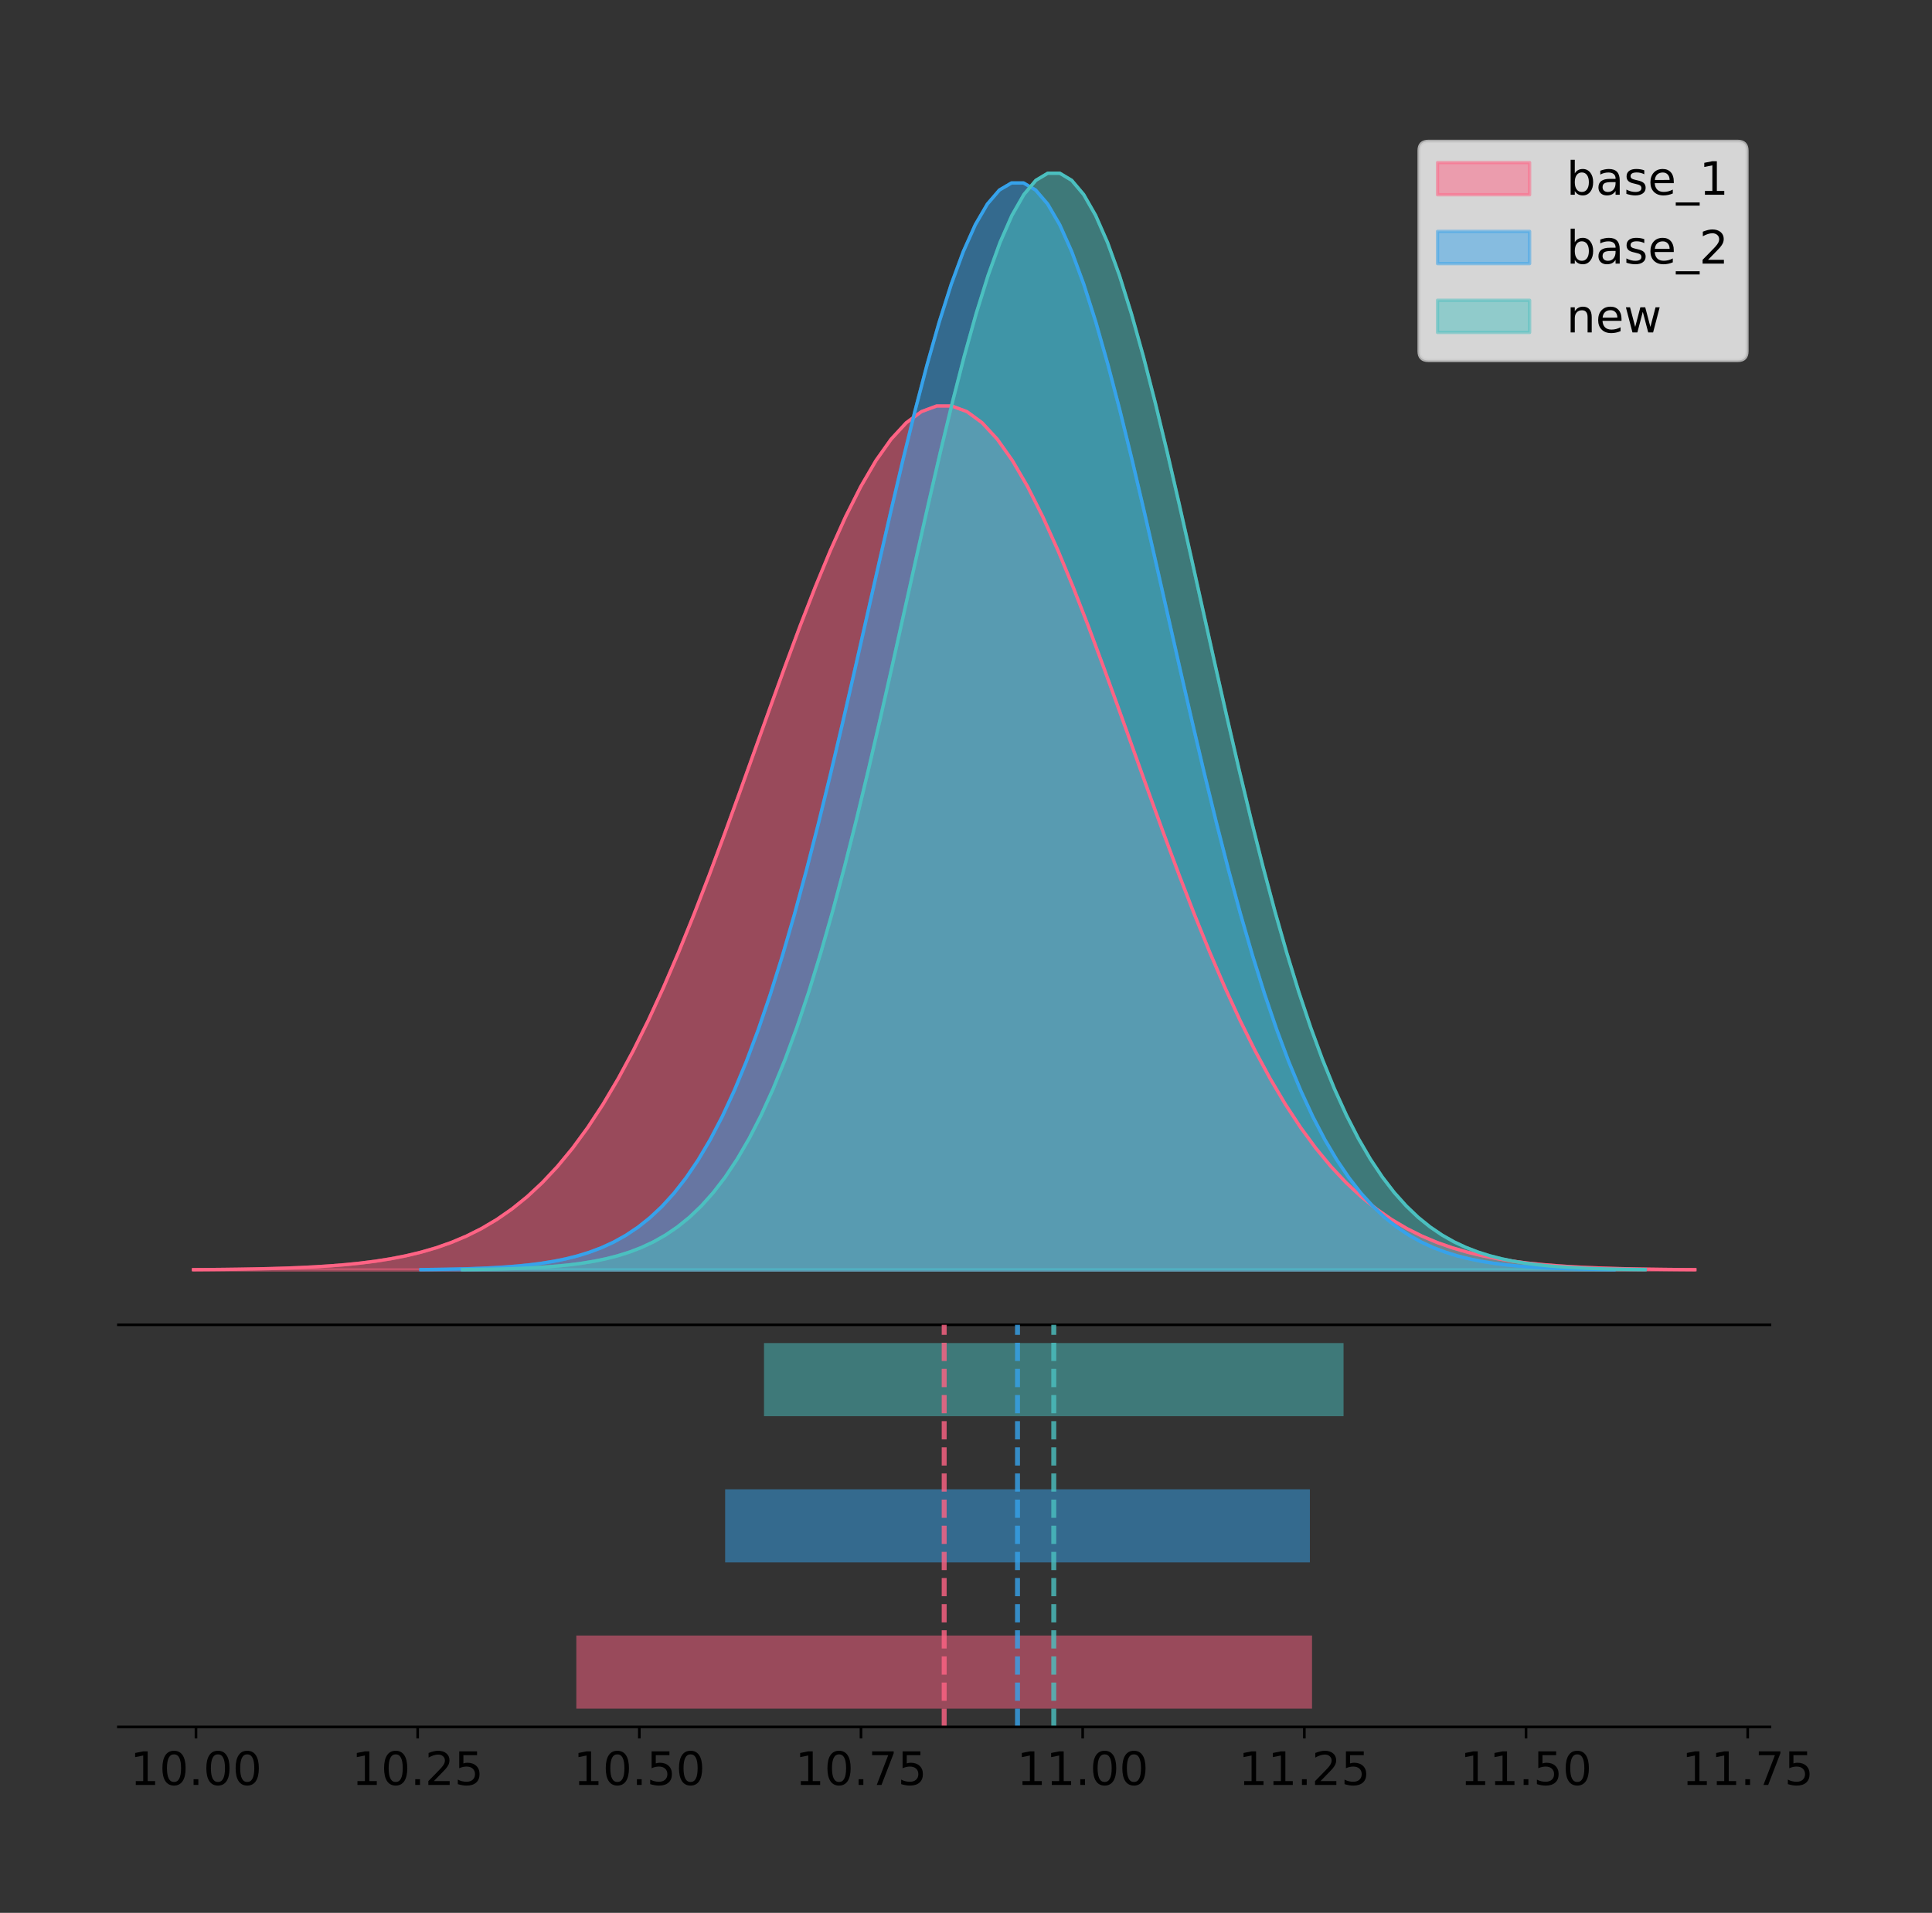 <?xml version="1.0" encoding="utf-8" standalone="no"?>
<!DOCTYPE svg PUBLIC "-//W3C//DTD SVG 1.1//EN"
  "http://www.w3.org/Graphics/SVG/1.1/DTD/svg11.dtd">
<!-- Created with matplotlib (https://matplotlib.org/) -->
<svg height="581.789pt" version="1.1" viewBox="0 0 587.471 581.789" width="587.471pt" xmlns="http://www.w3.org/2000/svg" xmlns:xlink="http://www.w3.org/1999/xlink">
 <rect x="0" y="0" width="587.471" height="581.789" fill="#333333" stroke="none"/>
 <defs>
  <style type="text/css">
*{stroke-linecap:butt;stroke-linejoin:round;}
  </style>
 </defs>
 <g id="figure_1">
  <g id="patch_1">
   <path d="M 0 581.789 
L 587.471 581.789 
L 587.471 0 
L 0 0 
z
" style="fill:none;"/>
  </g>
  <g id="axes_1">
   <g id="patch_2">
    <path d="M 36 402.93 
L 538.2 402.93 
L 538.2 36 
L 36 36 
z
" style="fill:none;"/>
   </g>
   <g id="PolyCollection_1">
    <defs>
     <path d="M 58.827 -195.538 
L 58.827 -195.626 
L 63.439 -195.659 
L 68.05 -195.704 
L 72.662 -195.764 
L 77.274 -195.843 
L 81.885 -195.947 
L 86.497 -196.084 
L 91.108 -196.26 
L 95.72 -196.488 
L 100.331 -196.78 
L 104.943 -197.151 
L 109.555 -197.618 
L 114.166 -198.204 
L 118.778 -198.933 
L 123.389 -199.833 
L 128.001 -200.936 
L 132.612 -202.277 
L 137.224 -203.898 
L 141.836 -205.841 
L 146.447 -208.153 
L 151.059 -210.882 
L 155.67 -214.081 
L 160.282 -217.802 
L 164.893 -222.094 
L 169.505 -227.008 
L 174.117 -232.589 
L 178.728 -238.875 
L 183.34 -245.898 
L 187.951 -253.678 
L 192.563 -262.223 
L 197.174 -271.527 
L 201.786 -281.564 
L 206.398 -292.294 
L 211.009 -303.654 
L 215.621 -315.561 
L 220.232 -327.912 
L 224.844 -340.584 
L 229.455 -353.434 
L 234.067 -366.305 
L 238.679 -379.022 
L 243.29 -391.403 
L 247.902 -403.259 
L 252.513 -414.399 
L 257.125 -424.635 
L 261.736 -433.789 
L 266.348 -441.696 
L 270.96 -448.211 
L 275.571 -453.209 
L 280.183 -456.597 
L 284.794 -458.307 
L 289.406 -458.307 
L 294.017 -456.597 
L 298.629 -453.209 
L 303.24 -448.211 
L 307.852 -441.696 
L 312.464 -433.789 
L 317.075 -424.635 
L 321.687 -414.399 
L 326.298 -403.259 
L 330.91 -391.403 
L 335.521 -379.022 
L 340.133 -366.305 
L 344.745 -353.434 
L 349.356 -340.584 
L 353.968 -327.912 
L 358.579 -315.561 
L 363.191 -303.654 
L 367.802 -292.294 
L 372.414 -281.564 
L 377.026 -271.527 
L 381.637 -262.223 
L 386.249 -253.678 
L 390.86 -245.898 
L 395.472 -238.875 
L 400.083 -232.589 
L 404.695 -227.008 
L 409.307 -222.094 
L 413.918 -217.802 
L 418.53 -214.081 
L 423.141 -210.882 
L 427.753 -208.153 
L 432.364 -205.841 
L 436.976 -203.898 
L 441.588 -202.277 
L 446.199 -200.936 
L 450.811 -199.833 
L 455.422 -198.933 
L 460.034 -198.204 
L 464.645 -197.618 
L 469.257 -197.151 
L 473.869 -196.78 
L 478.48 -196.488 
L 483.092 -196.26 
L 487.703 -196.084 
L 492.315 -195.947 
L 496.926 -195.843 
L 501.538 -195.764 
L 506.15 -195.704 
L 510.761 -195.659 
L 515.373 -195.626 
L 515.373 -195.538 
L 515.373 -195.538 
L 510.761 -195.538 
L 506.15 -195.538 
L 501.538 -195.538 
L 496.926 -195.538 
L 492.315 -195.538 
L 487.703 -195.538 
L 483.092 -195.538 
L 478.48 -195.538 
L 473.869 -195.538 
L 469.257 -195.538 
L 464.645 -195.538 
L 460.034 -195.538 
L 455.422 -195.538 
L 450.811 -195.538 
L 446.199 -195.538 
L 441.588 -195.538 
L 436.976 -195.538 
L 432.364 -195.538 
L 427.753 -195.538 
L 423.141 -195.538 
L 418.53 -195.538 
L 413.918 -195.538 
L 409.307 -195.538 
L 404.695 -195.538 
L 400.083 -195.538 
L 395.472 -195.538 
L 390.86 -195.538 
L 386.249 -195.538 
L 381.637 -195.538 
L 377.026 -195.538 
L 372.414 -195.538 
L 367.802 -195.538 
L 363.191 -195.538 
L 358.579 -195.538 
L 353.968 -195.538 
L 349.356 -195.538 
L 344.745 -195.538 
L 340.133 -195.538 
L 335.521 -195.538 
L 330.91 -195.538 
L 326.298 -195.538 
L 321.687 -195.538 
L 317.075 -195.538 
L 312.464 -195.538 
L 307.852 -195.538 
L 303.24 -195.538 
L 298.629 -195.538 
L 294.017 -195.538 
L 289.406 -195.538 
L 284.794 -195.538 
L 280.183 -195.538 
L 275.571 -195.538 
L 270.96 -195.538 
L 266.348 -195.538 
L 261.736 -195.538 
L 257.125 -195.538 
L 252.513 -195.538 
L 247.902 -195.538 
L 243.29 -195.538 
L 238.679 -195.538 
L 234.067 -195.538 
L 229.455 -195.538 
L 224.844 -195.538 
L 220.232 -195.538 
L 215.621 -195.538 
L 211.009 -195.538 
L 206.398 -195.538 
L 201.786 -195.538 
L 197.174 -195.538 
L 192.563 -195.538 
L 187.951 -195.538 
L 183.34 -195.538 
L 178.728 -195.538 
L 174.117 -195.538 
L 169.505 -195.538 
L 164.893 -195.538 
L 160.282 -195.538 
L 155.67 -195.538 
L 151.059 -195.538 
L 146.447 -195.538 
L 141.836 -195.538 
L 137.224 -195.538 
L 132.612 -195.538 
L 128.001 -195.538 
L 123.389 -195.538 
L 118.778 -195.538 
L 114.166 -195.538 
L 109.555 -195.538 
L 104.943 -195.538 
L 100.331 -195.538 
L 95.72 -195.538 
L 91.108 -195.538 
L 86.497 -195.538 
L 81.885 -195.538 
L 77.274 -195.538 
L 72.662 -195.538 
L 68.05 -195.538 
L 63.439 -195.538 
L 58.827 -195.538 
z
" id="m0ad103c70d" style="stroke:#ff6384;stroke-opacity:0.5;"/>
    </defs>
    <g clip-path="url(#p68e96088ba)">
     <use style="fill:#ff6384;fill-opacity:0.5;stroke:#ff6384;stroke-opacity:0.5;" x="0" xlink:href="#m0ad103c70d" y="581.789"/>
    </g>
   </g>
   <g id="PolyCollection_2">
    <defs>
     <path d="M 127.968 -195.538 
L 127.968 -195.649 
L 131.633 -195.691 
L 135.299 -195.747 
L 138.964 -195.822 
L 142.629 -195.922 
L 146.294 -196.053 
L 149.96 -196.224 
L 153.625 -196.447 
L 157.29 -196.734 
L 160.955 -197.101 
L 164.621 -197.567 
L 168.286 -198.156 
L 171.951 -198.893 
L 175.616 -199.81 
L 179.282 -200.942 
L 182.947 -202.329 
L 186.612 -204.017 
L 190.277 -206.057 
L 193.942 -208.501 
L 197.608 -211.409 
L 201.273 -214.844 
L 204.938 -218.869 
L 208.603 -223.55 
L 212.269 -228.951 
L 215.934 -235.134 
L 219.599 -242.155 
L 223.264 -250.064 
L 226.93 -258.9 
L 230.595 -268.689 
L 234.26 -279.441 
L 237.925 -291.146 
L 241.591 -303.775 
L 245.256 -317.275 
L 248.921 -331.568 
L 252.586 -346.549 
L 256.252 -362.089 
L 259.917 -378.033 
L 263.582 -394.201 
L 267.247 -410.395 
L 270.913 -426.396 
L 274.578 -441.974 
L 278.243 -456.89 
L 281.908 -470.906 
L 285.574 -483.785 
L 289.239 -495.303 
L 292.904 -505.252 
L 296.569 -513.448 
L 300.235 -519.737 
L 303.9 -523.999 
L 307.565 -526.151 
L 311.23 -526.151 
L 314.896 -523.999 
L 318.561 -519.737 
L 322.226 -513.448 
L 325.891 -505.252 
L 329.557 -495.303 
L 333.222 -483.785 
L 336.887 -470.906 
L 340.552 -456.89 
L 344.218 -441.974 
L 347.883 -426.396 
L 351.548 -410.395 
L 355.213 -394.201 
L 358.879 -378.033 
L 362.544 -362.089 
L 366.209 -346.549 
L 369.874 -331.568 
L 373.54 -317.275 
L 377.205 -303.775 
L 380.87 -291.146 
L 384.535 -279.441 
L 388.2 -268.689 
L 391.866 -258.9 
L 395.531 -250.064 
L 399.196 -242.155 
L 402.861 -235.134 
L 406.527 -228.951 
L 410.192 -223.55 
L 413.857 -218.869 
L 417.522 -214.844 
L 421.188 -211.409 
L 424.853 -208.501 
L 428.518 -206.057 
L 432.183 -204.017 
L 435.849 -202.329 
L 439.514 -200.942 
L 443.179 -199.81 
L 446.844 -198.893 
L 450.51 -198.156 
L 454.175 -197.567 
L 457.84 -197.101 
L 461.505 -196.734 
L 465.171 -196.447 
L 468.836 -196.224 
L 472.501 -196.053 
L 476.166 -195.922 
L 479.832 -195.822 
L 483.497 -195.747 
L 487.162 -195.691 
L 490.827 -195.649 
L 490.827 -195.538 
L 490.827 -195.538 
L 487.162 -195.538 
L 483.497 -195.538 
L 479.832 -195.538 
L 476.166 -195.538 
L 472.501 -195.538 
L 468.836 -195.538 
L 465.171 -195.538 
L 461.505 -195.538 
L 457.84 -195.538 
L 454.175 -195.538 
L 450.51 -195.538 
L 446.844 -195.538 
L 443.179 -195.538 
L 439.514 -195.538 
L 435.849 -195.538 
L 432.183 -195.538 
L 428.518 -195.538 
L 424.853 -195.538 
L 421.188 -195.538 
L 417.522 -195.538 
L 413.857 -195.538 
L 410.192 -195.538 
L 406.527 -195.538 
L 402.861 -195.538 
L 399.196 -195.538 
L 395.531 -195.538 
L 391.866 -195.538 
L 388.2 -195.538 
L 384.535 -195.538 
L 380.87 -195.538 
L 377.205 -195.538 
L 373.54 -195.538 
L 369.874 -195.538 
L 366.209 -195.538 
L 362.544 -195.538 
L 358.879 -195.538 
L 355.213 -195.538 
L 351.548 -195.538 
L 347.883 -195.538 
L 344.218 -195.538 
L 340.552 -195.538 
L 336.887 -195.538 
L 333.222 -195.538 
L 329.557 -195.538 
L 325.891 -195.538 
L 322.226 -195.538 
L 318.561 -195.538 
L 314.896 -195.538 
L 311.23 -195.538 
L 307.565 -195.538 
L 303.9 -195.538 
L 300.235 -195.538 
L 296.569 -195.538 
L 292.904 -195.538 
L 289.239 -195.538 
L 285.574 -195.538 
L 281.908 -195.538 
L 278.243 -195.538 
L 274.578 -195.538 
L 270.913 -195.538 
L 267.247 -195.538 
L 263.582 -195.538 
L 259.917 -195.538 
L 256.252 -195.538 
L 252.586 -195.538 
L 248.921 -195.538 
L 245.256 -195.538 
L 241.591 -195.538 
L 237.925 -195.538 
L 234.26 -195.538 
L 230.595 -195.538 
L 226.93 -195.538 
L 223.264 -195.538 
L 219.599 -195.538 
L 215.934 -195.538 
L 212.269 -195.538 
L 208.603 -195.538 
L 204.938 -195.538 
L 201.273 -195.538 
L 197.608 -195.538 
L 193.942 -195.538 
L 190.277 -195.538 
L 186.612 -195.538 
L 182.947 -195.538 
L 179.282 -195.538 
L 175.616 -195.538 
L 171.951 -195.538 
L 168.286 -195.538 
L 164.621 -195.538 
L 160.955 -195.538 
L 157.29 -195.538 
L 153.625 -195.538 
L 149.96 -195.538 
L 146.294 -195.538 
L 142.629 -195.538 
L 138.964 -195.538 
L 135.299 -195.538 
L 131.633 -195.538 
L 127.968 -195.538 
z
" id="mabcd5accb8" style="stroke:#36a2eb;stroke-opacity:0.5;"/>
    </defs>
    <g clip-path="url(#p68e96088ba)">
     <use style="fill:#36a2eb;fill-opacity:0.5;stroke:#36a2eb;stroke-opacity:0.5;" x="0" xlink:href="#mabcd5accb8" y="581.789"/>
    </g>
   </g>
   <g id="PolyCollection_3">
    <defs>
     <path d="M 140.605 -195.538 
L 140.605 -195.65 
L 144.238 -195.692 
L 147.871 -195.749 
L 151.504 -195.825 
L 155.136 -195.925 
L 158.769 -196.058 
L 162.402 -196.23 
L 166.035 -196.455 
L 169.667 -196.744 
L 173.3 -197.115 
L 176.933 -197.585 
L 180.565 -198.179 
L 184.198 -198.923 
L 187.831 -199.848 
L 191.464 -200.99 
L 195.096 -202.39 
L 198.729 -204.093 
L 202.362 -206.151 
L 205.994 -208.617 
L 209.627 -211.552 
L 213.26 -215.017 
L 216.893 -219.078 
L 220.525 -223.801 
L 224.158 -229.25 
L 227.791 -235.488 
L 231.424 -242.572 
L 235.056 -250.552 
L 238.689 -259.468 
L 242.322 -269.344 
L 245.954 -280.192 
L 249.587 -292.002 
L 253.22 -304.744 
L 256.853 -318.365 
L 260.485 -332.786 
L 264.118 -347.901 
L 267.751 -363.58 
L 271.384 -379.667 
L 275.016 -395.98 
L 278.649 -412.318 
L 282.282 -428.462 
L 285.914 -444.18 
L 289.547 -459.23 
L 293.18 -473.372 
L 296.813 -486.366 
L 300.445 -497.987 
L 304.078 -508.025 
L 307.711 -516.294 
L 311.343 -522.64 
L 314.976 -526.94 
L 318.609 -529.111 
L 322.242 -529.111 
L 325.874 -526.94 
L 329.507 -522.64 
L 333.14 -516.294 
L 336.773 -508.025 
L 340.405 -497.987 
L 344.038 -486.366 
L 347.671 -473.372 
L 351.303 -459.23 
L 354.936 -444.18 
L 358.569 -428.462 
L 362.202 -412.318 
L 365.834 -395.98 
L 369.467 -379.667 
L 373.1 -363.58 
L 376.732 -347.901 
L 380.365 -332.786 
L 383.998 -318.365 
L 387.631 -304.744 
L 391.263 -292.002 
L 394.896 -280.192 
L 398.529 -269.344 
L 402.162 -259.468 
L 405.794 -250.552 
L 409.427 -242.572 
L 413.06 -235.488 
L 416.692 -229.25 
L 420.325 -223.801 
L 423.958 -219.078 
L 427.591 -215.017 
L 431.223 -211.552 
L 434.856 -208.617 
L 438.489 -206.151 
L 442.121 -204.093 
L 445.754 -202.39 
L 449.387 -200.99 
L 453.02 -199.848 
L 456.652 -198.923 
L 460.285 -198.179 
L 463.918 -197.585 
L 467.551 -197.115 
L 471.183 -196.744 
L 474.816 -196.455 
L 478.449 -196.23 
L 482.081 -196.058 
L 485.714 -195.925 
L 489.347 -195.825 
L 492.98 -195.749 
L 496.612 -195.692 
L 500.245 -195.65 
L 500.245 -195.538 
L 500.245 -195.538 
L 496.612 -195.538 
L 492.98 -195.538 
L 489.347 -195.538 
L 485.714 -195.538 
L 482.081 -195.538 
L 478.449 -195.538 
L 474.816 -195.538 
L 471.183 -195.538 
L 467.551 -195.538 
L 463.918 -195.538 
L 460.285 -195.538 
L 456.652 -195.538 
L 453.02 -195.538 
L 449.387 -195.538 
L 445.754 -195.538 
L 442.121 -195.538 
L 438.489 -195.538 
L 434.856 -195.538 
L 431.223 -195.538 
L 427.591 -195.538 
L 423.958 -195.538 
L 420.325 -195.538 
L 416.692 -195.538 
L 413.06 -195.538 
L 409.427 -195.538 
L 405.794 -195.538 
L 402.162 -195.538 
L 398.529 -195.538 
L 394.896 -195.538 
L 391.263 -195.538 
L 387.631 -195.538 
L 383.998 -195.538 
L 380.365 -195.538 
L 376.732 -195.538 
L 373.1 -195.538 
L 369.467 -195.538 
L 365.834 -195.538 
L 362.202 -195.538 
L 358.569 -195.538 
L 354.936 -195.538 
L 351.303 -195.538 
L 347.671 -195.538 
L 344.038 -195.538 
L 340.405 -195.538 
L 336.773 -195.538 
L 333.14 -195.538 
L 329.507 -195.538 
L 325.874 -195.538 
L 322.242 -195.538 
L 318.609 -195.538 
L 314.976 -195.538 
L 311.343 -195.538 
L 307.711 -195.538 
L 304.078 -195.538 
L 300.445 -195.538 
L 296.813 -195.538 
L 293.18 -195.538 
L 289.547 -195.538 
L 285.914 -195.538 
L 282.282 -195.538 
L 278.649 -195.538 
L 275.016 -195.538 
L 271.384 -195.538 
L 267.751 -195.538 
L 264.118 -195.538 
L 260.485 -195.538 
L 256.853 -195.538 
L 253.22 -195.538 
L 249.587 -195.538 
L 245.954 -195.538 
L 242.322 -195.538 
L 238.689 -195.538 
L 235.056 -195.538 
L 231.424 -195.538 
L 227.791 -195.538 
L 224.158 -195.538 
L 220.525 -195.538 
L 216.893 -195.538 
L 213.26 -195.538 
L 209.627 -195.538 
L 205.994 -195.538 
L 202.362 -195.538 
L 198.729 -195.538 
L 195.096 -195.538 
L 191.464 -195.538 
L 187.831 -195.538 
L 184.198 -195.538 
L 180.565 -195.538 
L 176.933 -195.538 
L 173.3 -195.538 
L 169.667 -195.538 
L 166.035 -195.538 
L 162.402 -195.538 
L 158.769 -195.538 
L 155.136 -195.538 
L 151.504 -195.538 
L 147.871 -195.538 
L 144.238 -195.538 
L 140.605 -195.538 
z
" id="m7737f5ccee" style="stroke:#4bc0c0;stroke-opacity:0.5;"/>
    </defs>
    <g clip-path="url(#p68e96088ba)">
     <use style="fill:#4bc0c0;fill-opacity:0.5;stroke:#4bc0c0;stroke-opacity:0.5;" x="0" xlink:href="#m7737f5ccee" y="581.789"/>
    </g>
   </g>
   <g id="line2d_1">
    <path clip-path="url(#p68e96088ba)" d="M 58.827 386.163 
L 63.439 386.13 
L 68.05 386.085 
L 72.662 386.025 
L 77.274 385.946 
L 81.885 385.842 
L 86.497 385.706 
L 91.108 385.529 
L 95.72 385.301 
L 100.331 385.009 
L 104.943 384.639 
L 109.555 384.171 
L 114.166 383.585 
L 118.778 382.856 
L 123.389 381.957 
L 128.001 380.854 
L 132.612 379.512 
L 137.224 377.891 
L 141.836 375.949 
L 146.447 373.637 
L 151.059 370.907 
L 155.67 367.708 
L 160.282 363.988 
L 164.893 359.695 
L 169.505 354.781 
L 174.117 349.201 
L 178.728 342.914 
L 183.34 335.891 
L 187.951 328.111 
L 192.563 319.566 
L 197.174 310.263 
L 201.786 300.225 
L 206.398 289.495 
L 211.009 278.136 
L 215.621 266.229 
L 220.232 253.877 
L 224.844 241.206 
L 229.455 228.355 
L 234.067 215.485 
L 238.679 202.767 
L 243.29 190.386 
L 247.902 178.53 
L 252.513 167.39 
L 257.125 157.154 
L 261.736 148 
L 266.348 140.093 
L 270.96 133.579 
L 275.571 128.58 
L 280.183 125.193 
L 284.794 123.482 
L 289.406 123.482 
L 294.017 125.193 
L 298.629 128.58 
L 303.24 133.579 
L 307.852 140.093 
L 312.464 148 
L 317.075 157.154 
L 321.687 167.39 
L 326.298 178.53 
L 330.91 190.386 
L 335.521 202.767 
L 340.133 215.485 
L 344.745 228.355 
L 349.356 241.206 
L 353.968 253.877 
L 358.579 266.229 
L 363.191 278.136 
L 367.802 289.495 
L 372.414 300.225 
L 377.026 310.263 
L 381.637 319.566 
L 386.249 328.111 
L 390.86 335.891 
L 395.472 342.914 
L 400.083 349.201 
L 404.695 354.781 
L 409.307 359.695 
L 413.918 363.988 
L 418.53 367.708 
L 423.141 370.907 
L 427.753 373.637 
L 432.364 375.949 
L 436.976 377.891 
L 441.588 379.512 
L 446.199 380.854 
L 450.811 381.957 
L 455.422 382.856 
L 460.034 383.585 
L 464.645 384.171 
L 469.257 384.639 
L 473.869 385.009 
L 478.48 385.301 
L 483.092 385.529 
L 487.703 385.706 
L 492.315 385.842 
L 496.926 385.946 
L 501.538 386.025 
L 506.15 386.085 
L 510.761 386.13 
L 515.373 386.163 
" style="fill:none;stroke:#ff6384;stroke-linecap:square;"/>
   </g>
   <g id="line2d_2">
    <path clip-path="url(#p68e96088ba)" d="M 127.968 386.14 
L 131.633 386.099 
L 135.299 386.042 
L 138.964 385.967 
L 142.629 385.868 
L 146.294 385.736 
L 149.96 385.565 
L 153.625 385.343 
L 157.29 385.056 
L 160.955 384.689 
L 164.621 384.222 
L 168.286 383.634 
L 171.951 382.897 
L 175.616 381.98 
L 179.282 380.848 
L 182.947 379.46 
L 186.612 377.772 
L 190.277 375.733 
L 193.942 373.288 
L 197.608 370.38 
L 201.273 366.945 
L 204.938 362.92 
L 208.603 358.239 
L 212.269 352.839 
L 215.934 346.656 
L 219.599 339.634 
L 223.264 331.725 
L 226.93 322.889 
L 230.595 313.1 
L 234.26 302.349 
L 237.925 290.643 
L 241.591 278.014 
L 245.256 264.514 
L 248.921 250.221 
L 252.586 235.24 
L 256.252 219.7 
L 259.917 203.756 
L 263.582 187.588 
L 267.247 171.395 
L 270.913 155.394 
L 274.578 139.816 
L 278.243 124.899 
L 281.908 110.883 
L 285.574 98.004 
L 289.239 86.486 
L 292.904 76.538 
L 296.569 68.341 
L 300.235 62.052 
L 303.9 57.79 
L 307.565 55.639 
L 311.23 55.639 
L 314.896 57.79 
L 318.561 62.052 
L 322.226 68.341 
L 325.891 76.538 
L 329.557 86.486 
L 333.222 98.004 
L 336.887 110.883 
L 340.552 124.899 
L 344.218 139.816 
L 347.883 155.394 
L 351.548 171.395 
L 355.213 187.588 
L 358.879 203.756 
L 362.544 219.7 
L 366.209 235.24 
L 369.874 250.221 
L 373.54 264.514 
L 377.205 278.014 
L 380.87 290.643 
L 384.535 302.349 
L 388.2 313.1 
L 391.866 322.889 
L 395.531 331.725 
L 399.196 339.634 
L 402.861 346.656 
L 406.527 352.839 
L 410.192 358.239 
L 413.857 362.92 
L 417.522 366.945 
L 421.188 370.38 
L 424.853 373.288 
L 428.518 375.733 
L 432.183 377.772 
L 435.849 379.46 
L 439.514 380.848 
L 443.179 381.98 
L 446.844 382.897 
L 450.51 383.634 
L 454.175 384.222 
L 457.84 384.689 
L 461.505 385.056 
L 465.171 385.343 
L 468.836 385.565 
L 472.501 385.736 
L 476.166 385.868 
L 479.832 385.967 
L 483.497 386.042 
L 487.162 386.099 
L 490.827 386.14 
" style="fill:none;stroke:#36a2eb;stroke-linecap:square;"/>
   </g>
   <g id="line2d_3">
    <path clip-path="url(#p68e96088ba)" d="M 140.605 386.139 
L 144.238 386.097 
L 147.871 386.04 
L 151.504 385.965 
L 155.136 385.864 
L 158.769 385.732 
L 162.402 385.559 
L 166.035 385.334 
L 169.667 385.045 
L 173.3 384.675 
L 176.933 384.204 
L 180.565 383.61 
L 184.198 382.867 
L 187.831 381.941 
L 191.464 380.799 
L 195.096 379.399 
L 198.729 377.696 
L 202.362 375.639 
L 205.994 373.172 
L 209.627 370.238 
L 213.26 366.772 
L 216.893 362.711 
L 220.525 357.989 
L 224.158 352.539 
L 227.791 346.301 
L 231.424 339.217 
L 235.056 331.237 
L 238.689 322.322 
L 242.322 312.445 
L 245.954 301.597 
L 249.587 289.787 
L 253.22 277.045 
L 256.853 263.424 
L 260.485 249.004 
L 264.118 233.888 
L 267.751 218.209 
L 271.384 202.123 
L 275.016 185.809 
L 278.649 169.471 
L 282.282 153.327 
L 285.914 137.61 
L 289.547 122.559 
L 293.18 108.418 
L 296.813 95.423 
L 300.445 83.803 
L 304.078 73.765 
L 307.711 65.495 
L 311.343 59.15 
L 314.976 54.85 
L 318.609 52.679 
L 322.242 52.679 
L 325.874 54.85 
L 329.507 59.15 
L 333.14 65.495 
L 336.773 73.765 
L 340.405 83.803 
L 344.038 95.423 
L 347.671 108.418 
L 351.303 122.559 
L 354.936 137.61 
L 358.569 153.327 
L 362.202 169.471 
L 365.834 185.809 
L 369.467 202.123 
L 373.1 218.209 
L 376.732 233.888 
L 380.365 249.004 
L 383.998 263.424 
L 387.631 277.045 
L 391.263 289.787 
L 394.896 301.597 
L 398.529 312.445 
L 402.162 322.322 
L 405.794 331.237 
L 409.427 339.217 
L 413.06 346.301 
L 416.692 352.539 
L 420.325 357.989 
L 423.958 362.711 
L 427.591 366.772 
L 431.223 370.238 
L 434.856 373.172 
L 438.489 375.639 
L 442.121 377.696 
L 445.754 379.399 
L 449.387 380.799 
L 453.02 381.941 
L 456.652 382.867 
L 460.285 383.61 
L 463.918 384.204 
L 467.551 384.675 
L 471.183 385.045 
L 474.816 385.334 
L 478.449 385.559 
L 482.081 385.732 
L 485.714 385.864 
L 489.347 385.965 
L 492.98 386.04 
L 496.612 386.097 
L 500.245 386.139 
" style="fill:none;stroke:#4bc0c0;stroke-linecap:square;"/>
   </g>
   <g id="patch_3">
    <path d="M 36 402.93 
L 538.2 402.93 
" style="fill:none;stroke:#000000;stroke-linecap:square;stroke-linejoin:miter;stroke-width:0.8;"/>
   </g>
   <g id="legend_1">
    <g id="patch_4">
     <path d="M 434.318 109.627 
L 528.4 109.627 
Q 531.2 109.627 531.2 106.827 
L 531.2 45.8 
Q 531.2 43 528.4 43 
L 434.318 43 
Q 431.518 43 431.518 45.8 
L 431.518 106.827 
Q 431.518 109.627 434.318 109.627 
z
" style="fill:#ffffff;opacity:0.8;stroke:#cccccc;stroke-linejoin:miter;"/>
    </g>
    <g id="patch_5">
     <path d="M 437.118 59.238 
L 465.118 59.238 
L 465.118 49.438 
L 437.118 49.438 
z
" style="fill:#ff6384;opacity:0.5;stroke:#ff6384;stroke-linejoin:miter;"/>
    </g>
    <g id="text_1">
     <!-- base_1 -->
     <defs>
      <path d="M 48.688 27.297 
Q 48.688 37.203 44.609 42.844 
Q 40.531 48.484 33.406 48.484 
Q 26.266 48.484 22.188 42.844 
Q 18.109 37.203 18.109 27.297 
Q 18.109 17.391 22.188 11.75 
Q 26.266 6.109 33.406 6.109 
Q 40.531 6.109 44.609 11.75 
Q 48.688 17.391 48.688 27.297 
z
M 18.109 46.391 
Q 20.953 51.266 25.266 53.625 
Q 29.594 56 35.594 56 
Q 45.562 56 51.781 48.094 
Q 58.016 40.188 58.016 27.297 
Q 58.016 14.406 51.781 6.484 
Q 45.562 -1.422 35.594 -1.422 
Q 29.594 -1.422 25.266 0.953 
Q 20.953 3.328 18.109 8.203 
L 18.109 0 
L 9.078 0 
L 9.078 75.984 
L 18.109 75.984 
z
" id="DejaVuSans-98"/>
      <path d="M 34.281 27.484 
Q 23.391 27.484 19.188 25 
Q 14.984 22.516 14.984 16.5 
Q 14.984 11.719 18.141 8.906 
Q 21.297 6.109 26.703 6.109 
Q 34.188 6.109 38.703 11.406 
Q 43.219 16.703 43.219 25.484 
L 43.219 27.484 
z
M 52.203 31.203 
L 52.203 0 
L 43.219 0 
L 43.219 8.297 
Q 40.141 3.328 35.547 0.953 
Q 30.953 -1.422 24.312 -1.422 
Q 15.922 -1.422 10.953 3.297 
Q 6 8.016 6 15.922 
Q 6 25.141 12.172 29.828 
Q 18.359 34.516 30.609 34.516 
L 43.219 34.516 
L 43.219 35.406 
Q 43.219 41.609 39.141 45 
Q 35.062 48.391 27.688 48.391 
Q 23 48.391 18.547 47.266 
Q 14.109 46.141 10.016 43.891 
L 10.016 52.203 
Q 14.938 54.109 19.578 55.047 
Q 24.219 56 28.609 56 
Q 40.484 56 46.344 49.844 
Q 52.203 43.703 52.203 31.203 
z
" id="DejaVuSans-97"/>
      <path d="M 44.281 53.078 
L 44.281 44.578 
Q 40.484 46.531 36.375 47.5 
Q 32.281 48.484 27.875 48.484 
Q 21.188 48.484 17.844 46.438 
Q 14.5 44.391 14.5 40.281 
Q 14.5 37.156 16.891 35.375 
Q 19.281 33.594 26.516 31.984 
L 29.594 31.297 
Q 39.156 29.25 43.188 25.516 
Q 47.219 21.781 47.219 15.094 
Q 47.219 7.469 41.188 3.016 
Q 35.156 -1.422 24.609 -1.422 
Q 20.219 -1.422 15.453 -0.562 
Q 10.688 0.297 5.422 2 
L 5.422 11.281 
Q 10.406 8.688 15.234 7.391 
Q 20.062 6.109 24.812 6.109 
Q 31.156 6.109 34.562 8.281 
Q 37.984 10.453 37.984 14.406 
Q 37.984 18.062 35.516 20.016 
Q 33.062 21.969 24.703 23.781 
L 21.578 24.516 
Q 13.234 26.266 9.516 29.906 
Q 5.812 33.547 5.812 39.891 
Q 5.812 47.609 11.281 51.797 
Q 16.75 56 26.812 56 
Q 31.781 56 36.172 55.266 
Q 40.578 54.547 44.281 53.078 
z
" id="DejaVuSans-115"/>
      <path d="M 56.203 29.594 
L 56.203 25.203 
L 14.891 25.203 
Q 15.484 15.922 20.484 11.062 
Q 25.484 6.203 34.422 6.203 
Q 39.594 6.203 44.453 7.469 
Q 49.312 8.734 54.109 11.281 
L 54.109 2.781 
Q 49.266 0.734 44.188 -0.344 
Q 39.109 -1.422 33.891 -1.422 
Q 20.797 -1.422 13.156 6.188 
Q 5.516 13.812 5.516 26.812 
Q 5.516 40.234 12.766 48.109 
Q 20.016 56 32.328 56 
Q 43.359 56 49.781 48.891 
Q 56.203 41.797 56.203 29.594 
z
M 47.219 32.234 
Q 47.125 39.594 43.094 43.984 
Q 39.062 48.391 32.422 48.391 
Q 24.906 48.391 20.391 44.141 
Q 15.875 39.891 15.188 32.172 
z
" id="DejaVuSans-101"/>
      <path d="M 50.984 -16.609 
L 50.984 -23.578 
L -0.984 -23.578 
L -0.984 -16.609 
z
" id="DejaVuSans-95"/>
      <path d="M 12.406 8.297 
L 28.516 8.297 
L 28.516 63.922 
L 10.984 60.406 
L 10.984 69.391 
L 28.422 72.906 
L 38.281 72.906 
L 38.281 8.297 
L 54.391 8.297 
L 54.391 0 
L 12.406 0 
z
" id="DejaVuSans-49"/>
     </defs>
     <g transform="translate(476.318 59.238)scale(0.14 -0.14)">
      <use xlink:href="#DejaVuSans-98"/>
      <use x="63.477" xlink:href="#DejaVuSans-97"/>
      <use x="124.756" xlink:href="#DejaVuSans-115"/>
      <use x="176.855" xlink:href="#DejaVuSans-101"/>
      <use x="238.379" xlink:href="#DejaVuSans-95"/>
      <use x="288.379" xlink:href="#DejaVuSans-49"/>
     </g>
    </g>
    <g id="patch_6">
     <path d="M 437.118 80.177 
L 465.118 80.177 
L 465.118 70.377 
L 437.118 70.377 
z
" style="fill:#36a2eb;opacity:0.5;stroke:#36a2eb;stroke-linejoin:miter;"/>
    </g>
    <g id="text_2">
     <!-- base_2 -->
     <defs>
      <path d="M 19.188 8.297 
L 53.609 8.297 
L 53.609 0 
L 7.328 0 
L 7.328 8.297 
Q 12.938 14.109 22.625 23.891 
Q 32.328 33.688 34.812 36.531 
Q 39.547 41.844 41.422 45.531 
Q 43.312 49.219 43.312 52.781 
Q 43.312 58.594 39.234 62.25 
Q 35.156 65.922 28.609 65.922 
Q 23.969 65.922 18.812 64.312 
Q 13.672 62.703 7.812 59.422 
L 7.812 69.391 
Q 13.766 71.781 18.938 73 
Q 24.125 74.219 28.422 74.219 
Q 39.75 74.219 46.484 68.547 
Q 53.219 62.891 53.219 53.422 
Q 53.219 48.922 51.531 44.891 
Q 49.859 40.875 45.406 35.406 
Q 44.188 33.984 37.641 27.219 
Q 31.109 20.453 19.188 8.297 
z
" id="DejaVuSans-50"/>
     </defs>
     <g transform="translate(476.318 80.177)scale(0.14 -0.14)">
      <use xlink:href="#DejaVuSans-98"/>
      <use x="63.477" xlink:href="#DejaVuSans-97"/>
      <use x="124.756" xlink:href="#DejaVuSans-115"/>
      <use x="176.855" xlink:href="#DejaVuSans-101"/>
      <use x="238.379" xlink:href="#DejaVuSans-95"/>
      <use x="288.379" xlink:href="#DejaVuSans-50"/>
     </g>
    </g>
    <g id="patch_7">
     <path d="M 437.118 101.115 
L 465.118 101.115 
L 465.118 91.315 
L 437.118 91.315 
z
" style="fill:#4bc0c0;opacity:0.5;stroke:#4bc0c0;stroke-linejoin:miter;"/>
    </g>
    <g id="text_3">
     <!-- new -->
     <defs>
      <path d="M 54.891 33.016 
L 54.891 0 
L 45.906 0 
L 45.906 32.719 
Q 45.906 40.484 42.875 44.328 
Q 39.844 48.188 33.797 48.188 
Q 26.516 48.188 22.312 43.547 
Q 18.109 38.922 18.109 30.906 
L 18.109 0 
L 9.078 0 
L 9.078 54.688 
L 18.109 54.688 
L 18.109 46.188 
Q 21.344 51.125 25.703 53.562 
Q 30.078 56 35.797 56 
Q 45.219 56 50.047 50.172 
Q 54.891 44.344 54.891 33.016 
z
" id="DejaVuSans-110"/>
      <path d="M 4.203 54.688 
L 13.188 54.688 
L 24.422 12.016 
L 35.594 54.688 
L 46.188 54.688 
L 57.422 12.016 
L 68.609 54.688 
L 77.594 54.688 
L 63.281 0 
L 52.688 0 
L 40.922 44.828 
L 29.109 0 
L 18.5 0 
z
" id="DejaVuSans-119"/>
     </defs>
     <g transform="translate(476.318 101.115)scale(0.14 -0.14)">
      <use xlink:href="#DejaVuSans-110"/>
      <use x="63.379" xlink:href="#DejaVuSans-101"/>
      <use x="124.902" xlink:href="#DejaVuSans-119"/>
     </g>
    </g>
   </g>
  </g>
  <g id="axes_2">
   <g id="patch_8">
    <path d="M 36 525.24 
L 538.2 525.24 
L 538.2 402.93 
L 36 402.93 
z
" style="fill:none;"/>
   </g>
   <g id="patch_9">
    <path clip-path="url(#p0e6dbca733)" d="M 175.246 519.68 
L 398.954 519.68 
L 398.954 497.442 
L 175.246 497.442 
z
" style="fill:#ff6384;opacity:0.5;"/>
   </g>
   <g id="patch_10">
    <path clip-path="url(#p0e6dbca733)" d="M 220.497 475.204 
L 398.298 475.204 
L 398.298 452.966 
L 220.497 452.966 
z
" style="fill:#36a2eb;opacity:0.5;"/>
   </g>
   <g id="patch_11">
    <path clip-path="url(#p0e6dbca733)" d="M 232.314 430.728 
L 408.537 430.728 
L 408.537 408.49 
L 232.314 408.49 
z
" style="fill:#4bc0c0;opacity:0.5;"/>
   </g>
   <g id="matplotlib.axis_1">
    <g id="xtick_1">
     <g id="line2d_4">
      <defs>
       <path d="M 0 0 
L 0 3.5 
" id="ma4a3ba2344" style="stroke:#000000;stroke-width:0.8;"/>
      </defs>
      <g>
       <use style="stroke:#000000;stroke-width:0.8;" x="59.593" xlink:href="#ma4a3ba2344" y="525.24"/>
      </g>
     </g>
     <g id="text_4">
      <!-- 10.00 -->
      <defs>
       <path d="M 31.781 66.406 
Q 24.172 66.406 20.328 58.906 
Q 16.5 51.422 16.5 36.375 
Q 16.5 21.391 20.328 13.891 
Q 24.172 6.391 31.781 6.391 
Q 39.453 6.391 43.281 13.891 
Q 47.125 21.391 47.125 36.375 
Q 47.125 51.422 43.281 58.906 
Q 39.453 66.406 31.781 66.406 
z
M 31.781 74.219 
Q 44.047 74.219 50.516 64.516 
Q 56.984 54.828 56.984 36.375 
Q 56.984 17.969 50.516 8.266 
Q 44.047 -1.422 31.781 -1.422 
Q 19.531 -1.422 13.062 8.266 
Q 6.594 17.969 6.594 36.375 
Q 6.594 54.828 13.062 64.516 
Q 19.531 74.219 31.781 74.219 
z
" id="DejaVuSans-48"/>
       <path d="M 10.688 12.406 
L 21 12.406 
L 21 0 
L 10.688 0 
z
" id="DejaVuSans-46"/>
      </defs>
      <g transform="translate(39.553 542.878)scale(0.14 -0.14)">
       <use xlink:href="#DejaVuSans-49"/>
       <use x="63.623" xlink:href="#DejaVuSans-48"/>
       <use x="127.246" xlink:href="#DejaVuSans-46"/>
       <use x="159.033" xlink:href="#DejaVuSans-48"/>
       <use x="222.656" xlink:href="#DejaVuSans-48"/>
      </g>
     </g>
    </g>
    <g id="xtick_2">
     <g id="line2d_5">
      <g>
       <use style="stroke:#000000;stroke-width:0.8;" x="126.999" xlink:href="#ma4a3ba2344" y="525.24"/>
      </g>
     </g>
     <g id="text_5">
      <!-- 10.25 -->
      <defs>
       <path d="M 10.797 72.906 
L 49.516 72.906 
L 49.516 64.594 
L 19.828 64.594 
L 19.828 46.734 
Q 21.969 47.469 24.109 47.828 
Q 26.266 48.188 28.422 48.188 
Q 40.625 48.188 47.75 41.5 
Q 54.891 34.812 54.891 23.391 
Q 54.891 11.625 47.562 5.094 
Q 40.234 -1.422 26.906 -1.422 
Q 22.312 -1.422 17.547 -0.641 
Q 12.797 0.141 7.719 1.703 
L 7.719 11.625 
Q 12.109 9.234 16.797 8.062 
Q 21.484 6.891 26.703 6.891 
Q 35.156 6.891 40.078 11.328 
Q 45.016 15.766 45.016 23.391 
Q 45.016 31 40.078 35.438 
Q 35.156 39.891 26.703 39.891 
Q 22.75 39.891 18.812 39.016 
Q 14.891 38.141 10.797 36.281 
z
" id="DejaVuSans-53"/>
      </defs>
      <g transform="translate(106.959 542.878)scale(0.14 -0.14)">
       <use xlink:href="#DejaVuSans-49"/>
       <use x="63.623" xlink:href="#DejaVuSans-48"/>
       <use x="127.246" xlink:href="#DejaVuSans-46"/>
       <use x="159.033" xlink:href="#DejaVuSans-50"/>
       <use x="222.656" xlink:href="#DejaVuSans-53"/>
      </g>
     </g>
    </g>
    <g id="xtick_3">
     <g id="line2d_6">
      <g>
       <use style="stroke:#000000;stroke-width:0.8;" x="194.404" xlink:href="#ma4a3ba2344" y="525.24"/>
      </g>
     </g>
     <g id="text_6">
      <!-- 10.50 -->
      <g transform="translate(174.364 542.878)scale(0.14 -0.14)">
       <use xlink:href="#DejaVuSans-49"/>
       <use x="63.623" xlink:href="#DejaVuSans-48"/>
       <use x="127.246" xlink:href="#DejaVuSans-46"/>
       <use x="159.033" xlink:href="#DejaVuSans-53"/>
       <use x="222.656" xlink:href="#DejaVuSans-48"/>
      </g>
     </g>
    </g>
    <g id="xtick_4">
     <g id="line2d_7">
      <g>
       <use style="stroke:#000000;stroke-width:0.8;" x="261.809" xlink:href="#ma4a3ba2344" y="525.24"/>
      </g>
     </g>
     <g id="text_7">
      <!-- 10.75 -->
      <defs>
       <path d="M 8.203 72.906 
L 55.078 72.906 
L 55.078 68.703 
L 28.609 0 
L 18.312 0 
L 43.219 64.594 
L 8.203 64.594 
z
" id="DejaVuSans-55"/>
      </defs>
      <g transform="translate(241.77 542.878)scale(0.14 -0.14)">
       <use xlink:href="#DejaVuSans-49"/>
       <use x="63.623" xlink:href="#DejaVuSans-48"/>
       <use x="127.246" xlink:href="#DejaVuSans-46"/>
       <use x="159.033" xlink:href="#DejaVuSans-55"/>
       <use x="222.656" xlink:href="#DejaVuSans-53"/>
      </g>
     </g>
    </g>
    <g id="xtick_5">
     <g id="line2d_8">
      <g>
       <use style="stroke:#000000;stroke-width:0.8;" x="329.215" xlink:href="#ma4a3ba2344" y="525.24"/>
      </g>
     </g>
     <g id="text_8">
      <!-- 11.00 -->
      <g transform="translate(309.175 542.878)scale(0.14 -0.14)">
       <use xlink:href="#DejaVuSans-49"/>
       <use x="63.623" xlink:href="#DejaVuSans-49"/>
       <use x="127.246" xlink:href="#DejaVuSans-46"/>
       <use x="159.033" xlink:href="#DejaVuSans-48"/>
       <use x="222.656" xlink:href="#DejaVuSans-48"/>
      </g>
     </g>
    </g>
    <g id="xtick_6">
     <g id="line2d_9">
      <g>
       <use style="stroke:#000000;stroke-width:0.8;" x="396.62" xlink:href="#ma4a3ba2344" y="525.24"/>
      </g>
     </g>
     <g id="text_9">
      <!-- 11.25 -->
      <g transform="translate(376.581 542.878)scale(0.14 -0.14)">
       <use xlink:href="#DejaVuSans-49"/>
       <use x="63.623" xlink:href="#DejaVuSans-49"/>
       <use x="127.246" xlink:href="#DejaVuSans-46"/>
       <use x="159.033" xlink:href="#DejaVuSans-50"/>
       <use x="222.656" xlink:href="#DejaVuSans-53"/>
      </g>
     </g>
    </g>
    <g id="xtick_7">
     <g id="line2d_10">
      <g>
       <use style="stroke:#000000;stroke-width:0.8;" x="464.026" xlink:href="#ma4a3ba2344" y="525.24"/>
      </g>
     </g>
     <g id="text_10">
      <!-- 11.50 -->
      <g transform="translate(443.986 542.878)scale(0.14 -0.14)">
       <use xlink:href="#DejaVuSans-49"/>
       <use x="63.623" xlink:href="#DejaVuSans-49"/>
       <use x="127.246" xlink:href="#DejaVuSans-46"/>
       <use x="159.033" xlink:href="#DejaVuSans-53"/>
       <use x="222.656" xlink:href="#DejaVuSans-48"/>
      </g>
     </g>
    </g>
    <g id="xtick_8">
     <g id="line2d_11">
      <g>
       <use style="stroke:#000000;stroke-width:0.8;" x="531.431" xlink:href="#ma4a3ba2344" y="525.24"/>
      </g>
     </g>
     <g id="text_11">
      <!-- 11.75 -->
      <g transform="translate(511.392 542.878)scale(0.14 -0.14)">
       <use xlink:href="#DejaVuSans-49"/>
       <use x="63.623" xlink:href="#DejaVuSans-49"/>
       <use x="127.246" xlink:href="#DejaVuSans-46"/>
       <use x="159.033" xlink:href="#DejaVuSans-55"/>
       <use x="222.656" xlink:href="#DejaVuSans-53"/>
      </g>
     </g>
    </g>
   </g>
   <g id="line2d_12">
    <path clip-path="url(#p0e6dbca733)" d="M 287.1 525.24 
L 287.1 402.93 
" style="fill:none;stroke:#ff6384;stroke-dasharray:5.55,2.4;stroke-dashoffset:0;stroke-opacity:0.8;stroke-width:1.5;"/>
   </g>
   <g id="line2d_13">
    <path clip-path="url(#p0e6dbca733)" d="M 309.398 525.24 
L 309.398 402.93 
" style="fill:none;stroke:#36a2eb;stroke-dasharray:5.55,2.4;stroke-dashoffset:0;stroke-opacity:0.8;stroke-width:1.5;"/>
   </g>
   <g id="line2d_14">
    <path clip-path="url(#p0e6dbca733)" d="M 320.425 525.24 
L 320.425 402.93 
" style="fill:none;stroke:#4bc0c0;stroke-dasharray:5.55,2.4;stroke-dashoffset:0;stroke-opacity:0.8;stroke-width:1.5;"/>
   </g>
   <g id="patch_12">
    <path d="M 36 525.24 
L 538.2 525.24 
" style="fill:none;stroke:#000000;stroke-linecap:square;stroke-linejoin:miter;stroke-width:0.8;"/>
   </g>
  </g>
 </g>
 <defs>
  <clipPath id="p68e96088ba">
   <rect height="366.93" width="502.2" x="36" y="36"/>
  </clipPath>
  <clipPath id="p0e6dbca733">
   <rect height="122.31" width="502.2" x="36" y="402.93"/>
  </clipPath>
 </defs>
</svg>
